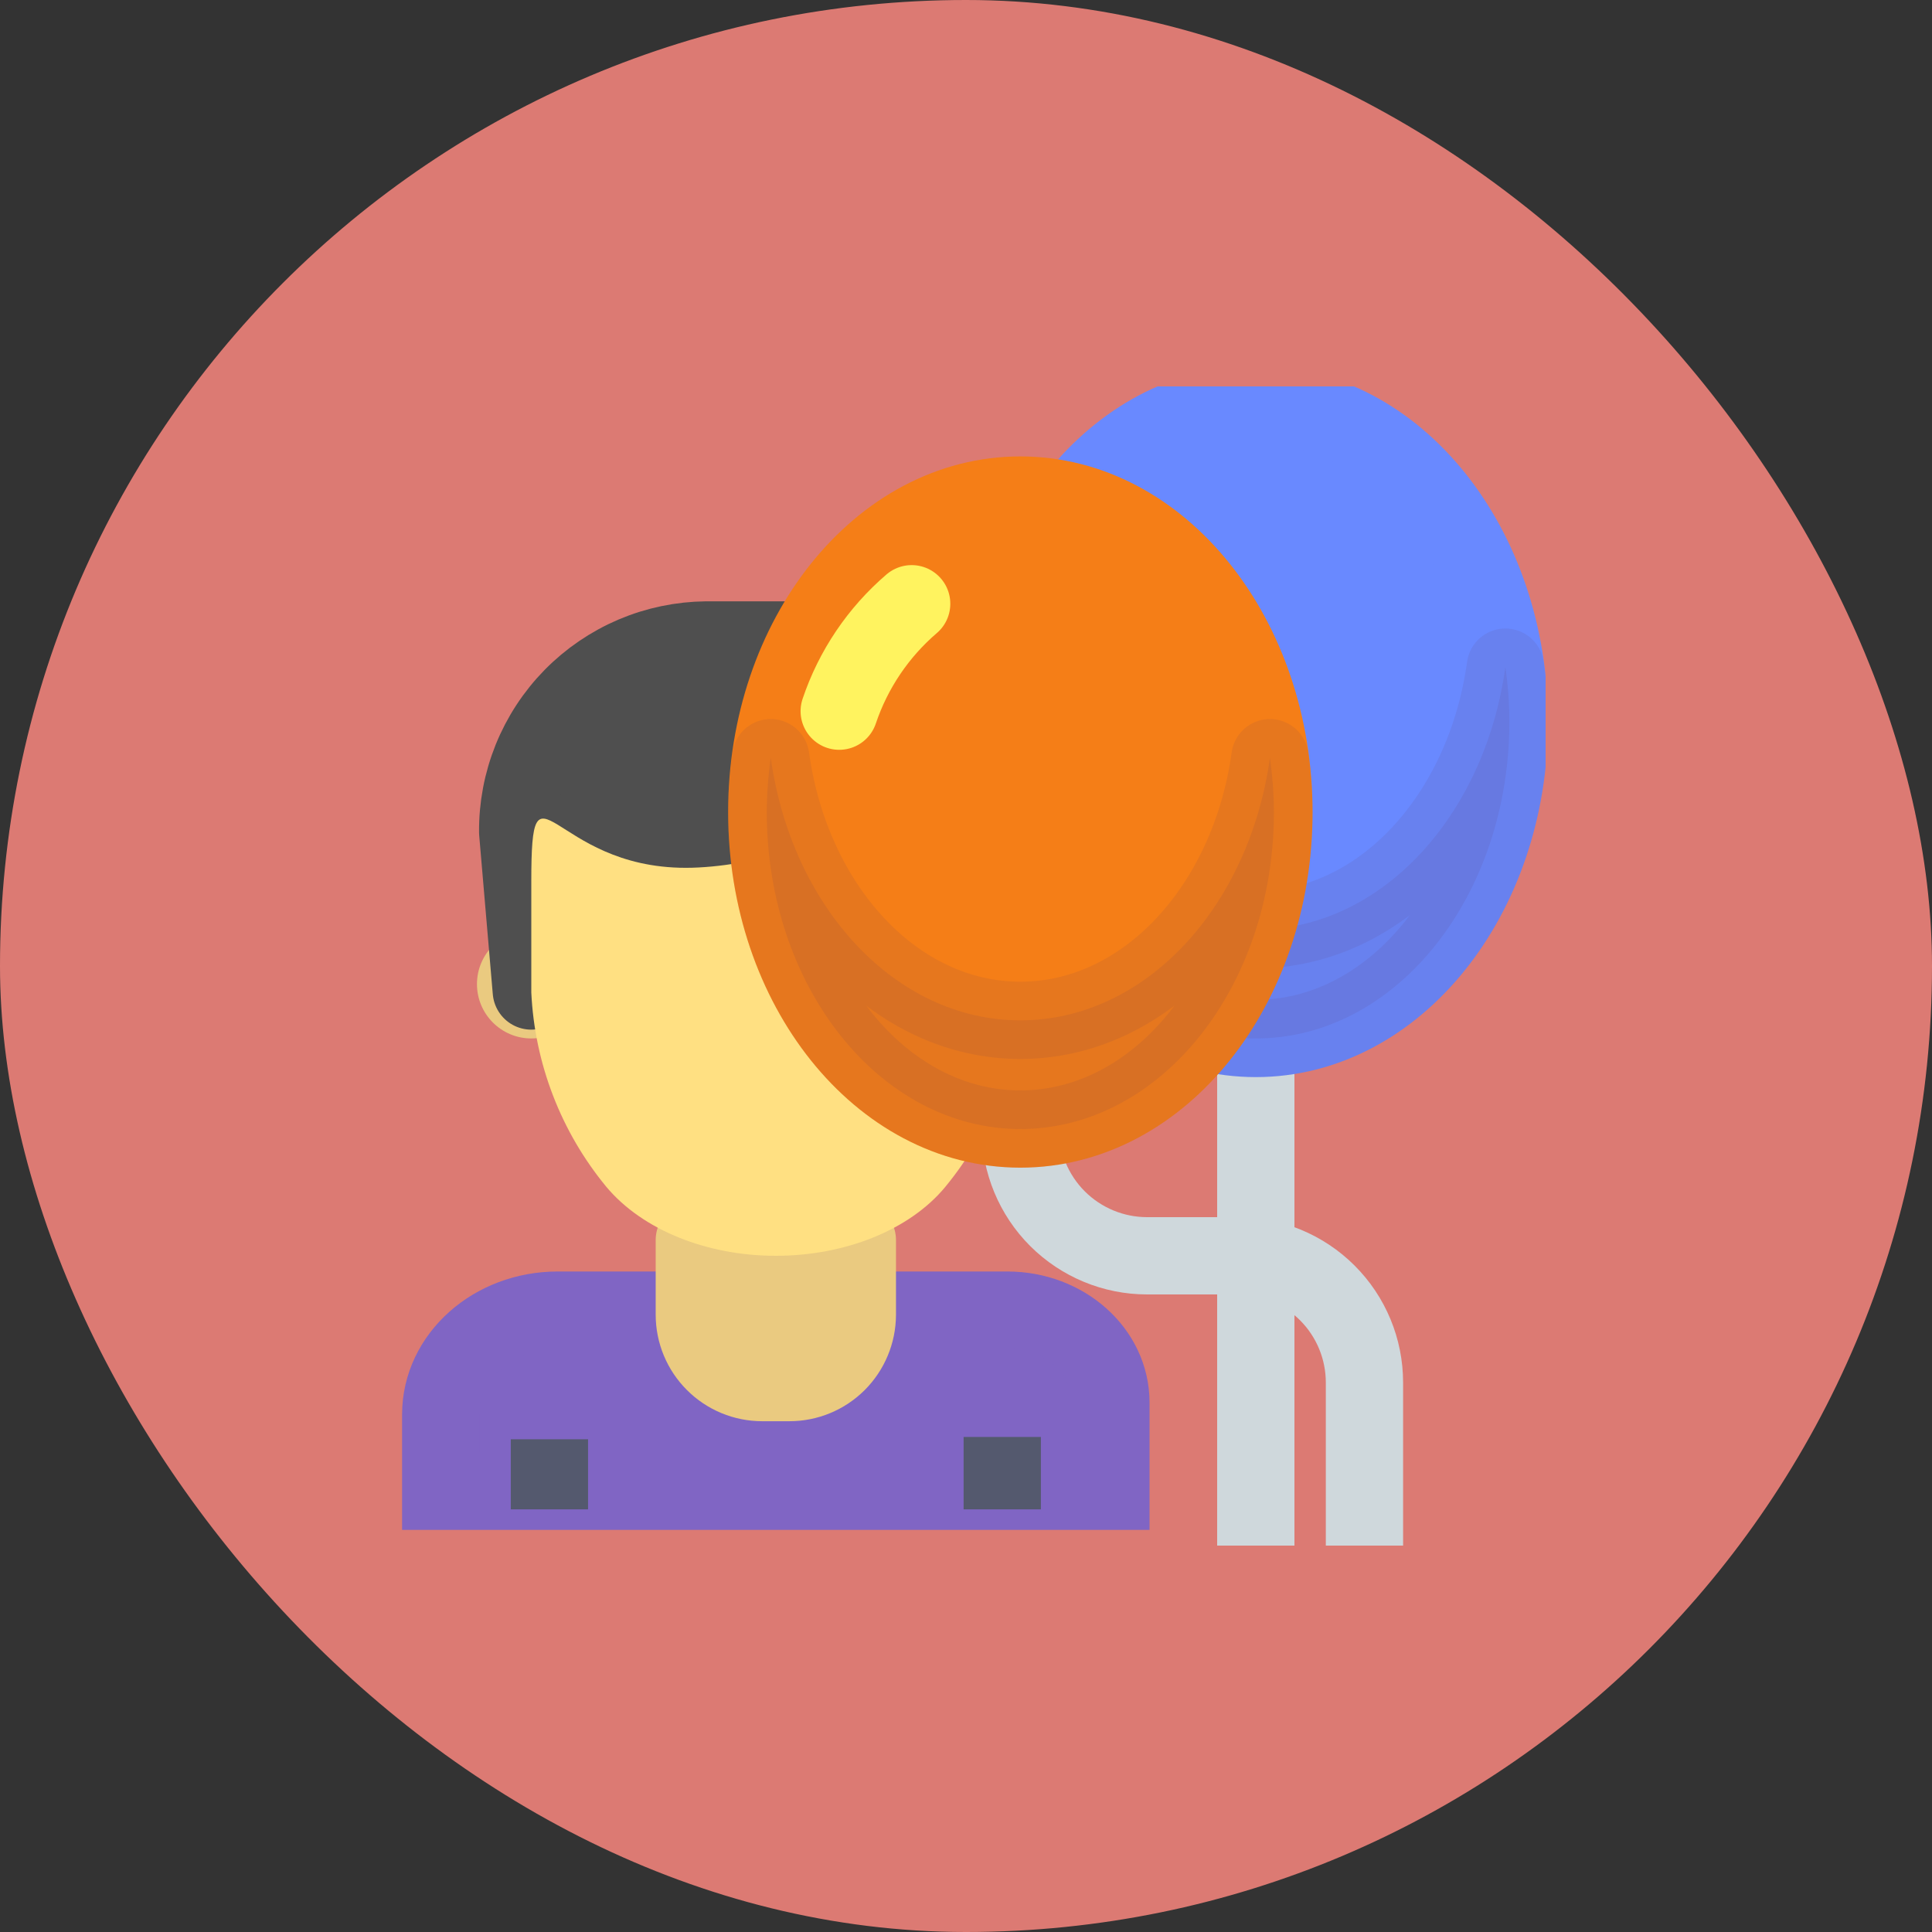 <svg width="50" height="50" viewBox="0 0 50 50" fill="none" xmlns="http://www.w3.org/2000/svg">
<rect x="0" y="0" width="50" height="50" fill="#333333" stroke="none"/>
<rect width="50" height="50" rx="25" fill="#DC7A73"/>
<g clip-path="url(#clip0_3_547)">
<path d="M26.758 27.17C27.535 27.17 28.164 26.541 28.164 25.764C28.164 24.987 27.535 24.358 26.758 24.358C25.981 24.358 25.352 24.987 25.352 25.764C25.352 26.541 25.981 27.17 26.758 27.17Z" fill="#FFD578" stroke="#54596E" stroke-width="2" stroke-linecap="round" stroke-linejoin="round"/>
<path d="M26.069 33.906H14.434C12.761 33.906 11.406 35.116 11.406 36.606V38.594H28.75V36.297C28.75 34.975 27.55 33.906 26.069 33.906Z" fill="#8065C4" stroke="#8065C4" stroke-width="2" stroke-miterlimit="10"/>
<path d="M13.75 26.875C14.527 26.875 15.156 26.245 15.156 25.469C15.156 24.692 14.527 24.062 13.75 24.062C12.973 24.062 12.344 24.692 12.344 25.469C12.344 26.245 12.973 26.875 13.75 26.875Z" fill="#EACA80"/>
<path d="M26.406 25.647L26.758 21.541C26.765 20.893 26.644 20.251 26.402 19.65C26.16 19.05 25.803 18.503 25.35 18.04C24.896 17.578 24.357 17.209 23.761 16.956C23.165 16.702 22.526 16.569 21.878 16.562H18.278C17.631 16.569 16.992 16.702 16.396 16.955C15.801 17.209 15.261 17.577 14.808 18.038C14.355 18.5 13.997 19.047 13.755 19.647C13.514 20.247 13.392 20.889 13.398 21.536L13.75 25.647" fill="#4F4F4F"/>
<path d="M26.406 25.647L26.758 21.541C26.765 20.893 26.644 20.251 26.402 19.65C26.16 19.05 25.803 18.503 25.35 18.04C24.896 17.578 24.357 17.209 23.761 16.956C23.165 16.702 22.526 16.569 21.878 16.562H18.278C17.631 16.569 16.992 16.702 16.396 16.955C15.801 17.209 15.261 17.577 14.808 18.038C14.355 18.5 13.997 19.047 13.755 19.647C13.514 20.247 13.392 20.889 13.398 21.536L13.75 25.647" stroke="#4F4F4F" stroke-width="2" stroke-linecap="round" stroke-linejoin="round"/>
<path d="M17.969 32.092H22.188V34.028C22.186 34.493 22 34.939 21.671 35.268C21.341 35.597 20.895 35.781 20.43 35.781H19.727C19.26 35.781 18.813 35.596 18.484 35.266C18.154 34.937 17.969 34.49 17.969 34.023V32.092Z" fill="#EACA80" stroke="#EACA80" stroke-width="2" stroke-linecap="round" stroke-linejoin="round"/>
<path d="M26.406 29.219C26.406 30.089 26.752 30.924 27.367 31.539C27.983 32.154 28.817 32.5 29.688 32.5H32.031C32.901 32.5 33.736 32.846 34.351 33.461C34.967 34.076 35.312 34.911 35.312 35.781V39.531" stroke="#CFD8DC" stroke-width="2" stroke-linecap="square" stroke-linejoin="round"/>
<path d="M32.5 26.875V39.531" stroke="#CFD8DC" stroke-width="2" stroke-linecap="square" stroke-linejoin="round"/>
<path d="M17.748 22.459C14.252 22.459 13.75 19.375 13.75 22.806V25.684C13.837 27.526 14.518 29.291 15.691 30.714C16.628 31.834 18.297 32.5 20.078 32.5C21.859 32.5 23.538 31.839 24.466 30.714C25.638 29.291 26.319 27.526 26.406 25.684V22.806C26.406 19.375 21.25 22.459 17.748 22.459Z" fill="#FFE082"/>
<path d="M25.938 37.188V39.062" stroke="#54596E" stroke-width="2" stroke-miterlimit="10"/>
<path d="M14.219 37.248V39.062" stroke="#54596E" stroke-width="2" stroke-miterlimit="10"/>
<path d="M32.5 26.875C36.124 26.875 39.062 23.202 39.062 18.672C39.062 14.141 36.124 10.469 32.5 10.469C28.876 10.469 25.938 14.141 25.938 18.672C25.938 23.202 28.876 26.875 32.5 26.875Z" fill="#6989FF" stroke="#6989FF" stroke-width="2" stroke-linecap="round" stroke-linejoin="round"/>
<path opacity="0.1" d="M32.5 24.062C29.261 24.062 26.575 21.123 26.041 17.266C25.974 17.731 25.939 18.201 25.938 18.672C25.938 23.205 28.877 26.875 32.5 26.875C36.123 26.875 39.062 23.205 39.062 18.672C39.06 18.201 39.026 17.731 38.959 17.266C38.425 21.123 35.739 24.062 32.5 24.062Z" fill="#5B3B63" stroke="#5B3B63" stroke-width="2" stroke-linecap="round" stroke-linejoin="round"/>
<path d="M26.406 29.219C30.031 29.219 32.969 25.546 32.969 21.016C32.969 16.485 30.031 12.812 26.406 12.812C22.782 12.812 19.844 16.485 19.844 21.016C19.844 25.546 22.782 29.219 26.406 29.219Z" fill="#F57E17" stroke="#F57E17" stroke-width="2" stroke-linecap="round" stroke-linejoin="round"/>
<path opacity="0.1" d="M26.406 26.406C23.167 26.406 20.481 23.467 19.947 19.609C19.88 20.075 19.846 20.545 19.844 21.016C19.844 25.548 22.783 29.219 26.406 29.219C30.03 29.219 32.969 25.548 32.969 21.016C32.967 20.545 32.932 20.075 32.866 19.609C32.331 23.467 29.645 26.406 26.406 26.406Z" fill="#5B3B63" stroke="#5B3B63" stroke-width="2" stroke-linecap="round" stroke-linejoin="round"/>
<path d="M23.594 15.625C22.73 16.366 22.082 17.326 21.719 18.405L23.594 15.625Z" fill="#F4A14E"/>
<path d="M23.594 15.625C22.73 16.366 22.082 17.326 21.719 18.405" stroke="#FFF35F" stroke-width="2" stroke-linecap="round" stroke-linejoin="round"/>
</g>
<defs>
<clipPath id="clip0_3_547">
<rect width="30" height="30" fill="white" transform="translate(10 10)"/>
</clipPath>
</defs>
</svg>
